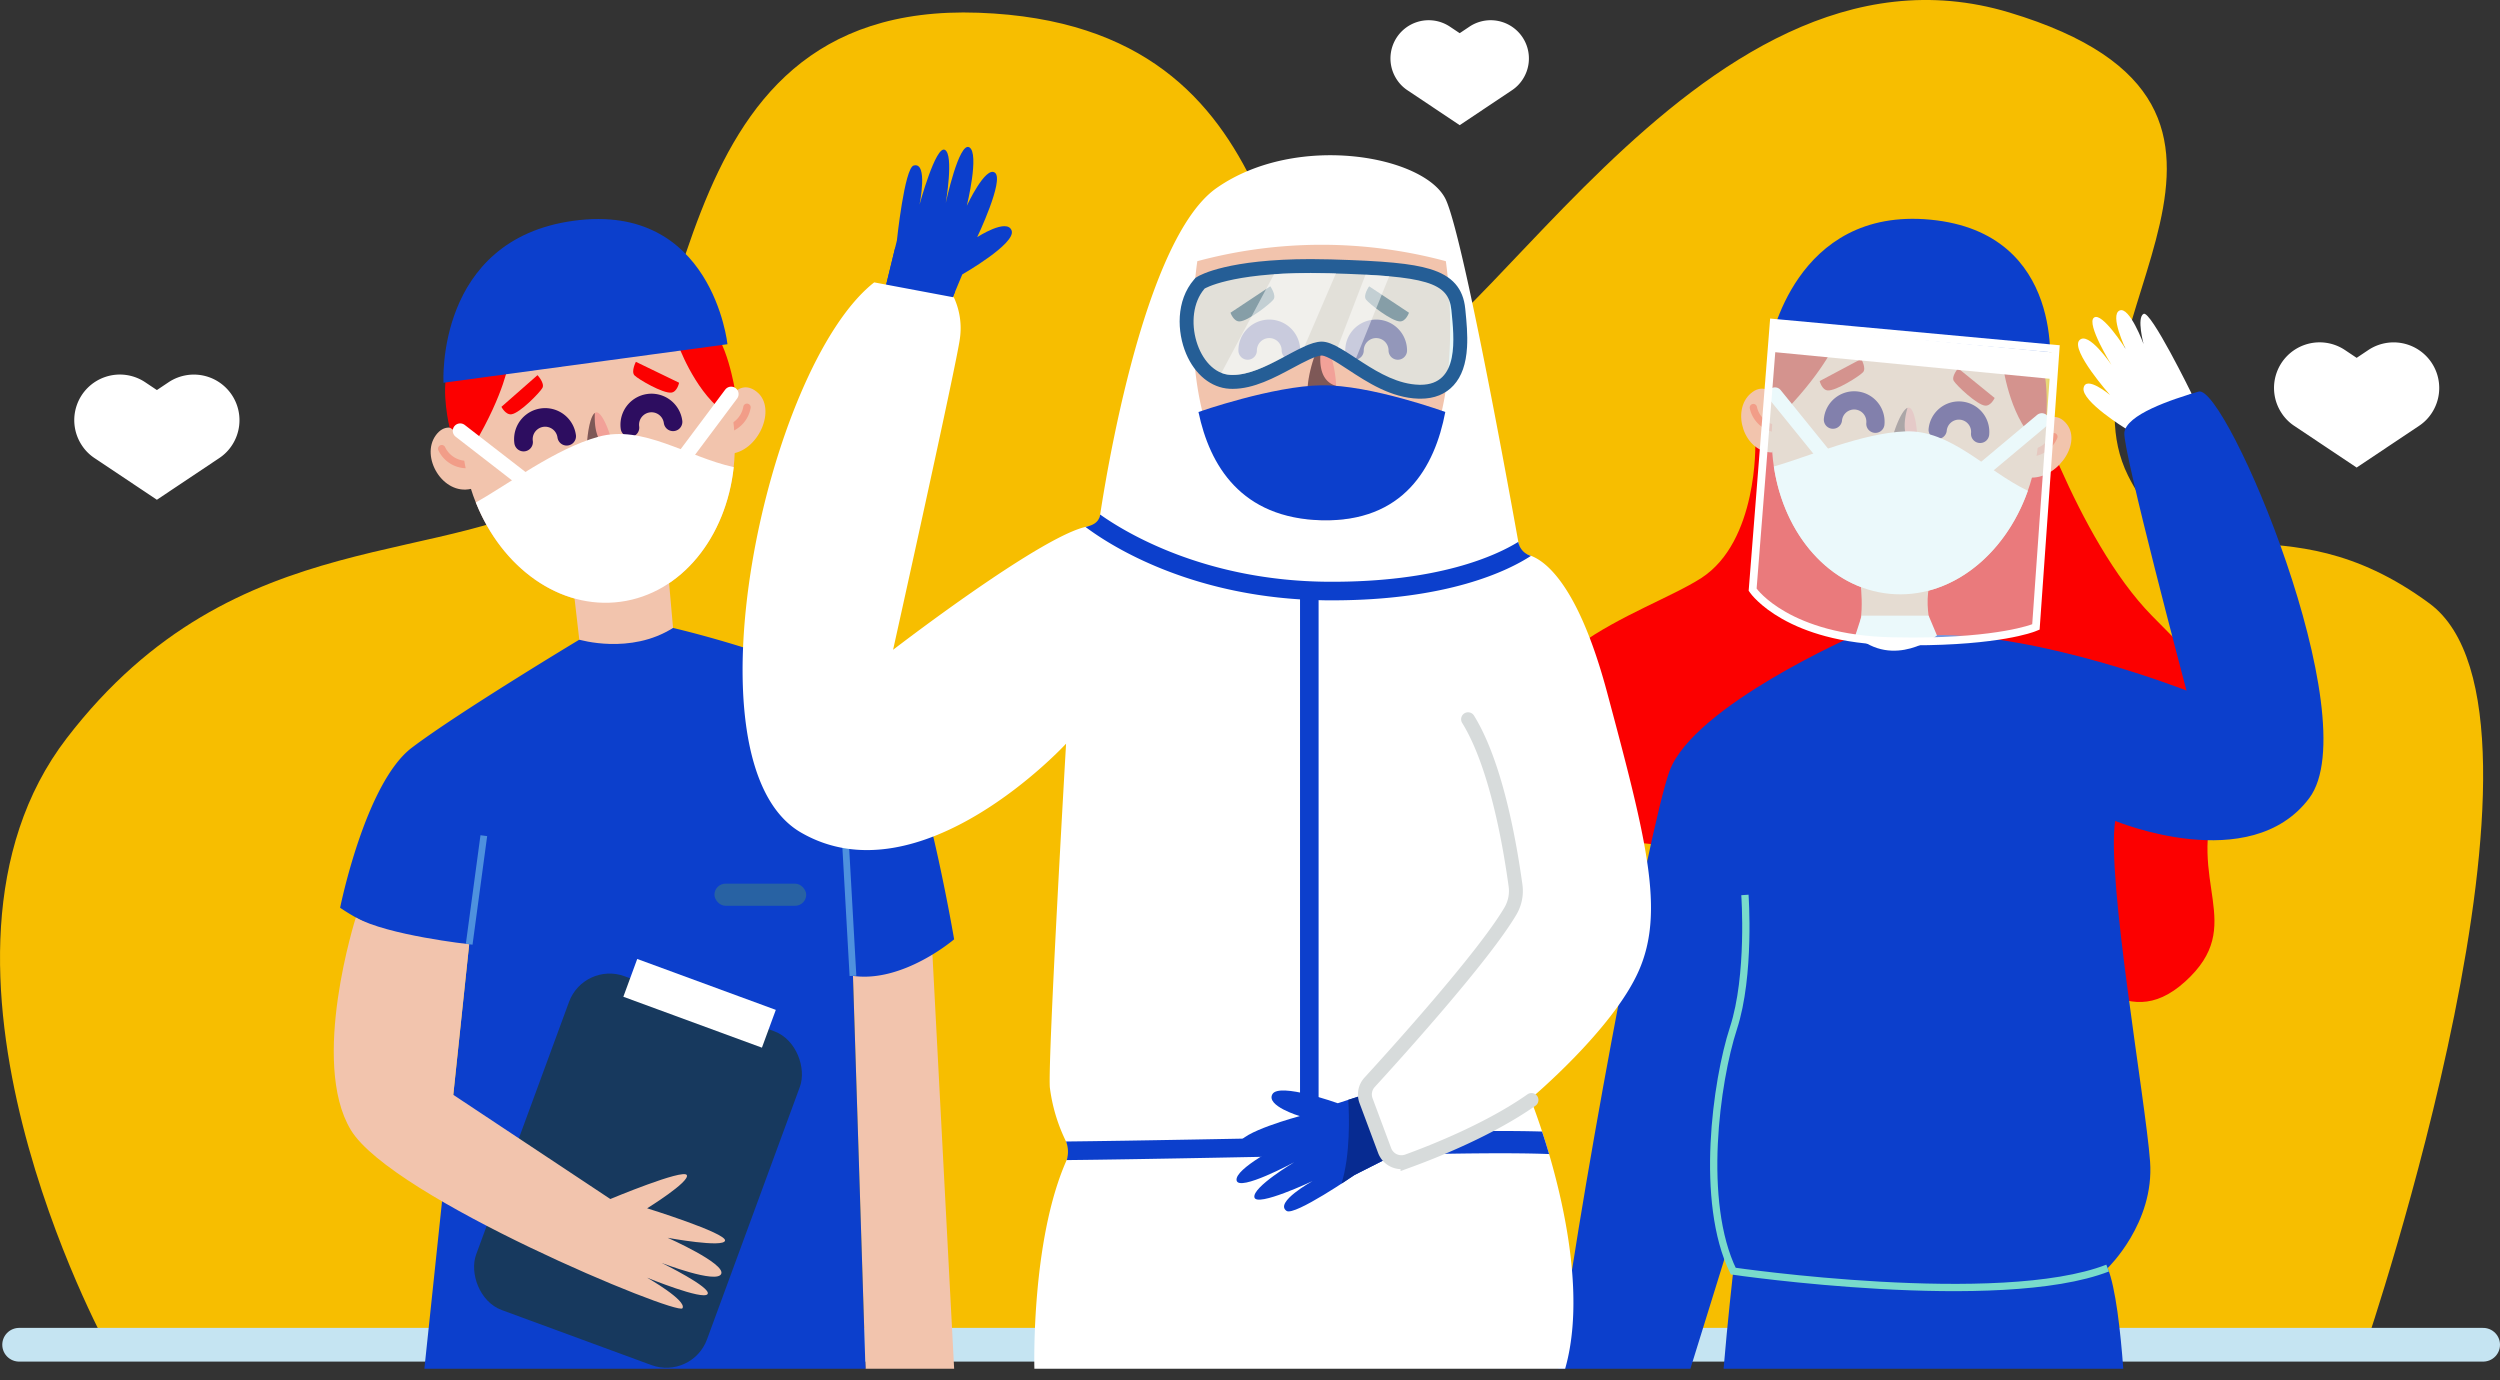<svg xmlns="http://www.w3.org/2000/svg" xmlns:xlink="http://www.w3.org/1999/xlink" width="316.631" height="174.784" viewBox="0 0 316.631 174.784"><rect x="0" y="0" width="316.631" height="174.784" fill="#333333" stroke="none"/><defs><style>.a{fill:#f7be00;}.ab,.b{fill:#fff;}.c,.h,.i,.k,.n,.o,.p,.r,.s,.v,.w{fill:none;}.c{stroke:#c5e4f2;stroke-width:4.269px;}.c,.i,.k,.n,.p,.r,.s,.v,.w{stroke-linecap:round;}.c,.h,.i,.k,.n,.o,.p,.r,.s,.t,.v,.w,.y{stroke-miterlimit:10;}.d{fill:#f2c4ad;}.e{fill:#0c3fcc;}.f{fill:#17395e;}.g{fill:#2862a3;}.h{stroke:#4e91de;stroke-width:0.854px;}.i,.p{stroke:#f29d88;}.i{stroke-width:0.942px;}.j{fill:#fc0000;}.k,.r,.w{stroke:#2d0d60;}.k{stroke-width:2.355px;}.l{fill:#f2a198;}.m{fill:#31282c;opacity:0.6;mix-blend-mode:soft-light;isolation:isolate;}.n,.s{stroke:#fff;}.n{stroke-width:1.884px;}.o{stroke:#79dbcb;}.o,.p{stroke-width:0.923px;}.q{fill:#d03325;}.r{stroke-width:2.309px;}.s{stroke-width:1.847px;}.t{fill:url(#a);}.u{fill:#072b91;}.v{stroke:#d7dbdb;stroke-width:1.762px;}.w{stroke-width:2.344px;}.x{fill:#0c1e30;}.y{fill:url(#b);}.z{opacity:0.5;}.aa,.ab,.ac{stroke:none;}.ac{fill:#255e96;}</style><linearGradient id="a" x1="0.043" y1="0.541" x2="1.001" y2="0.541" gradientUnits="objectBoundingBox"><stop offset="0.061" stop-color="#d7f3f7" stop-opacity="0.502"/><stop offset="0.966" stop-color="#d7f3f7" stop-opacity="0.502"/><stop offset="1" stop-color="#d7f3f7" stop-opacity="0.2"/></linearGradient><linearGradient id="b" y1="0.5" x2="1" y2="0.5" gradientUnits="objectBoundingBox"><stop offset="0.216" stop-color="#d7f3f7" stop-opacity="0.6"/><stop offset="1" stop-color="#d7f3f7" stop-opacity="0.6"/></linearGradient></defs><g transform="translate(-49.729 -179.271)"><g transform="translate(-42 126.495)"><g transform="translate(91.729 52.776)"><path class="a" d="M399.423,129.2c-19.079-14.059-30.627-1-38.175-16.19-9.378-18.868,25.121-46.571-15.046-58.655s-69.288,49.238-82.343,45.724-6.025-44.184-48.2-45.69-34.644,48.7-50.711,59.749-43.18,4.017-64.77,32.134,5.021,76.82,5.021,76.82H391.389S418.5,143.259,399.423,129.2Z" transform="translate(-91.729 -52.776)"/><path class="b" d="M111.236,148.813l7.9,5.279,7.9-5.279a5.634,5.634,0,0,0,1.638-1.665,5.777,5.777,0,0,0-8.06-7.938l-1.477.988-1.477-.988a5.775,5.775,0,0,0-8.06,7.938A5.641,5.641,0,0,0,111.236,148.813Z" transform="translate(-99.266 -90.796)"/><path class="b" d="M613.119,141.466l7.9,5.279,7.9-5.279a5.634,5.634,0,0,0,1.638-1.665,5.777,5.777,0,0,0-8.06-7.938l-1.477.988-1.477-.988a5.775,5.775,0,0,0-8.06,7.938A5.634,5.634,0,0,0,613.119,141.466Z" transform="translate(-322.545 -87.528)"/><path class="b" d="M411.114,66.26l6.621,4.425,6.621-4.425a4.729,4.729,0,0,0,1.373-1.4,4.843,4.843,0,0,0-6.757-6.654l-1.237.828L416.5,58.21a4.841,4.841,0,0,0-6.756,6.654A4.715,4.715,0,0,0,411.114,66.26Z" transform="translate(-232.861 -54.831)"/><line class="c" x2="312.074" transform="translate(2.422 170.315)"/></g></g><g transform="translate(-52.87 128.793)"><g transform="translate(144.87 69.084)"><g transform="translate(0 9.134)"><g transform="translate(0 51.789)"><path class="d" d="M277.907,260.372l2.749,52.453H269.426l-1.585-49.755Z" transform="translate(-202.082 -219.003)"/><path class="e" d="M162.723,223.074a26.946,26.946,0,0,1-16.346-4.622s3.179-15.791,9.081-20.269S176.669,184.5,176.669,184.5l11.875-1.487s25.716,5.927,29.121,13.646,6.479,25.788,6.479,25.788-6.452,5.542-12.814,4.634l1.585,49.754H157.048Z" transform="translate(-145.571 -183.011)"/><g transform="translate(16.142 41.925)"><rect class="f" width="31.153" height="45.049" rx="5.48" transform="translate(15.546 0.298) rotate(20.188)"/><rect class="b" width="18.692" height="5.098" transform="matrix(0.939, 0.345, -0.345, 0.939, 22.294, 0)"/></g><path class="d" d="M147.668,251.594s-5.851,18.291-.629,26.918,41.369,23.544,41.992,22.575-4.471-3.874-4.471-3.874,7.1,2.906,7.654,2.075-5.812-3.944-5.812-3.944,6.988,2.7,7.542,1.384-6.781-4.567-6.781-4.567,7.127,1.315,7.265.346-9.868-4.082-9.868-4.082,5.44-3.364,5.025-4.207-9.687,3.031-9.687,3.031l-19.888-13.195,2.013-19.072S151.681,253.847,147.668,251.594Z" transform="translate(-144.87 -214.919)"/><g transform="translate(17.152 26.311)"><rect class="g" width="11.621" height="2.802" rx="1.401" transform="translate(31.063 6.077)"/><line class="h" y1="13.752" x2="1.854"/><line class="h" x1="0.998" y1="17.757" transform="translate(47.609)"/></g></g><g transform="translate(12.273)"><path class="d" d="M201.677,171.2l.72,6.239s6.475,1.946,11.875-1.487l-.718-8.111Z" transform="translate(-183.573 -124.165)"/><g transform="translate(0 26.413)"><path class="d" d="M173.357,137.675s-2.889-3.875-4.882-1.142.88,7.616,4.459,6.788Z" transform="translate(-167.822 -135.557)"/><path class="i" d="M170.445,140.566a3.5,3.5,0,0,0,3.038,2" transform="translate(-169.042 -137.887)"/></g><g transform="translate(36.895 21.316)"><path class="d" d="M236.816,128.987s1.752-4.5,4.4-2.4.182,7.71-3.488,7.866Z" transform="translate(-236.816 -126.026)"/><path class="i" d="M240.654,130.76a3.506,3.506,0,0,1-2.4,2.741" transform="translate(-237.487 -128.229)"/></g><ellipse class="d" cx="17.225" cy="21.084" rx="17.225" ry="21.084" transform="matrix(0.991, -0.134, 0.134, 0.991, 1.323, 9.003)"/><path class="j" d="M226.364,113.815s1.962,5.591,5.589,8.458l1.676-2.44s-1.119-7.08-3.469-8.238Z" transform="translate(-195.058 -97.996)"/><path class="j" d="M179.3,120.113s-.509,3.859-4.356,10.376l-3.143-2.143s-1.09-4.556-.24-7.184Z" transform="translate(-169.412 -101.959)"/><g transform="translate(8.962 18.085)"><g transform="translate(0 1.69)"><path class="k" d="M189.809,136.278a2.754,2.754,0,1,1,5.459-.74" transform="translate(-187.001 -127.801)"/><path class="j" d="M184.58,127.157l4.57-4.012s.947,1.022.624,1.612-2.856,3.19-3.916,3.343C185.11,128.208,184.58,127.157,184.58,127.157Z" transform="translate(-184.58 -123.145)"/></g><g transform="translate(16.254)"><path class="k" d="M215,132.862a2.754,2.754,0,1,1,5.459-.741" transform="translate(-214.975 -124.522)"/><path class="j" d="M221.6,122.635l-5.473-2.65s-.64,1.237-.172,1.719,3.6,2.314,4.665,2.18C221.369,123.789,221.6,122.635,221.6,122.635Z" transform="translate(-215.351 -119.985)"/></g><g transform="translate(10.819 6.402)"><path class="l" d="M205.03,137.956a4.061,4.061,0,0,0,3.111-.286c.125-.114.129-.484.059-1-.247-1.669-1.382-4.794-2.2-4.711a.32.32,0,0,0-.173.072C204.9,132.672,204.542,137.614,205.03,137.956Z" transform="translate(-204.811 -131.957)"/><path class="m" d="M205.03,138.02a4.061,4.061,0,0,0,3.111-.286c.125-.114.129-.484.059-1-2.27-.353-2.453-3.063-2.375-4.639C204.9,132.736,204.542,137.678,205.03,138.02Z" transform="translate(-204.811 -132.021)"/></g></g><g transform="translate(3.74 22.171)"><path class="b" d="M194.027,137.436c-5.473,1.518-11.416,6.038-15.5,8.312,3.293,8.275,10.641,13.625,18.335,12.581s13.367-8.179,14.325-17.051C205.3,139.98,199.686,135.867,194.027,137.436Z" transform="translate(-176.542 -132.026)"/><line class="n" x1="8.187" y1="6.339" transform="translate(0 4.655)"/><line class="n" y1="8.291" x2="6.203" transform="translate(28.116)"/></g><path class="e" d="M170.852,106.9l35.967-4.879S204.9,84,187.356,86.382,170.852,106.9,170.852,106.9Z" transform="translate(-169.226 -86.165)"/></g></g><g transform="translate(151.307 9.109)"><path class="j" d="M456.552,132s.351,12.438-6.842,17.084-27.275,9.891-20.531,24.277,18.883,5.994,23.828,12.888,2.767,23.678,15.246,22.48,14.327-11.39,22.095-11.39S503.061,207.38,511,200.187s0-12.588,4.046-23.678,1.349-12.888-8.242-22.629-16.074-30.208-16.074-30.208Z" transform="translate(-427.815 -103.59)"/><g transform="translate(3.792 11.564)"><path class="b" d="M564,122.739s-5.617-3.452-5.318-5.128,3.352.883,3.352.883-5.027-5.672-3.89-6.928,4.07,3.112,4.07,3.112-3.232-5.207-2.214-5.985,4,3.944,4,3.944-2.026-4.243-.768-4.842,3.052,4.249,3.052,4.249-.9-3.351,0-3.83,6.085,10.109,6.085,10.109Z" transform="translate(-492.163 -107.744)"/><path class="e" d="M530.006,178.516c-7.487,9.985-24.573,2.879-24.573,2.879-1.151,7.1,3.842,35.323,4.415,43.135s-5.373,13.5-5.373,13.5c1.012,2.435,1.629,8.025,1.98,12.745H455.834c.479-5.763,1.22-12.365,1.22-12.365l-.9-2.222-4.523,14.587h-16.72c1.763-16.548,11.451-68.646,14.083-75.717,3.072-8.252,23.541-17.19,23.541-17.19h9.861c13.432-.3,32.064,7.018,32.064,7.018s-8.064-30.336-7.871-32.637,5.955-4.222,9.407-5.229S537.492,168.531,530.006,178.516Z" transform="translate(-434.906 -116.704)"/><path class="d" d="M505.8,169.3s.857,5.466-.536,7.5c0,0,6.269,3.59,9.86,0,0,0-2.036-5.358.75-9.11Z" transform="translate(-467.64 -135.633)"/><path class="b" d="M505.264,182.576l.8-2.468h8.473l1.057,2.509S510.126,186.981,505.264,182.576Z" transform="translate(-467.64 -141.411)"/><path class="o" d="M475.649,246.251s.736,10.16-1.453,16.88-4.3,22.007-.026,30.761c0,0,33.754,4.924,47.419-.384" transform="translate(-452.022 -172.183)"/></g><g transform="translate(26.944)"><g transform="translate(0 21.51)"><path class="d" d="M483.813,129.131s-1.886-4.347-4.4-2.187-.873,7.465,2.729,7.48Z" transform="translate(-478.2 -126.342)"/><path class="p" d="M481.086,130.821a3.436,3.436,0,0,0,2.449,2.595" transform="translate(-479.543 -128.426)"/></g><g transform="translate(36.137 25.093)"><path class="d" d="M546.132,135.238s2.685-3.9,4.74-1.3-1.559,7.4-5.1,6.722Z" transform="translate(-545.776 -133.042)"/><path class="p" d="M549.749,137.714a3.436,3.436,0,0,1-2.9,2.076" transform="translate(-546.275 -135.216)"/></g><ellipse class="d" cx="20.67" cy="16.886" rx="20.67" ry="16.886" transform="translate(1.998 45.866) rotate(-84.469)"/><path class="q" d="M540.024,118.607s.615,5.776,3.432,9.327l2.148-1.951s.523-7.007-1.459-8.641Z" transform="translate(-506.963 -100.645)"/><path class="q" d="M492.994,114.23s-1.352,3.569-6.489,8.923l-2.518-2.752s-.016-4.592,1.386-6.909Z" transform="translate(-480.893 -98.854)"/><g transform="translate(9.948 17.742)"><path class="r" d="M499.937,131.559a2.7,2.7,0,0,1,5.375.52" transform="translate(-498.261 -123.866)"/><path class="q" d="M496.8,122.1l5.262-2.8s.674,1.188.233,1.678-3.442,2.4-4.488,2.31C497.073,123.219,496.8,122.1,496.8,122.1Z" transform="translate(-496.803 -119.296)"/><g transform="translate(14.941 1.188)"><path class="r" d="M524.743,133.961a2.7,2.7,0,0,1,5.375.52" transform="translate(-524.743 -126.172)"/><path class="q" d="M533.669,125.276l-4.627-3.758s-.889,1.036-.551,1.6,2.917,3.018,3.961,3.128C533.189,126.326,533.669,125.276,533.669,125.276Z" transform="translate(-526.451 -121.518)"/></g><g transform="translate(8.962 6.167)"><path class="l" d="M513.628,136.336a3.981,3.981,0,0,0,3.033.426c.144-.081.232-.434.281-.941.139-1.648-.241-4.884-1.042-4.99a.318.318,0,0,0-.182.03C514.689,131.265,513.238,135.9,513.628,136.336Z" transform="translate(-513.563 -130.829)"/><path class="m" d="M513.628,136.364a3.981,3.981,0,0,0,3.033.426c.144-.081.232-.434.281-.941-2.087-.848-1.652-3.473-1.224-4.96C514.689,131.293,513.238,135.928,513.628,136.364Z" transform="translate(-513.563 -130.857)"/></g></g><g transform="translate(4.138 22.269)"><path class="b" d="M502.6,136.453c-5.564.218-12.251,3.2-16.66,4.447,1.282,8.636,7.091,15.393,14.668,16.127s14.593-4.8,17.5-13.051C512.786,141.415,508.35,136.227,502.6,136.453Z" transform="translate(-485.938 -131.802)"/><line class="s" x1="6.387" y1="7.889" transform="translate(0.145)"/><line class="s" y1="6.517" x2="7.782" transform="translate(26.156 3.272)"/></g><path class="e" d="M485,102.1l35.417,3.429s2.217-17.628-15.057-19.3S485,102.1,485,102.1Z" transform="translate(-481.362 -86.119)"/></g><g transform="translate(28.902 13.513)"><g class="t" transform="translate(-481.863 -111.551)"><path class="aa" d="M 501.601 151.562 C 501.601 151.562 501.601 151.562 501.601 151.562 C 500.737 151.562 499.843 151.551 498.943 151.53 C 495.952 151.461 493.178 151.088 490.698 150.422 C 488.703 149.886 486.892 149.161 485.314 148.265 C 482.594 146.723 481.507 145.21 481.462 145.146 L 481.359 145.001 L 481.373 144.824 L 483.987 111.699 L 484.026 111.203 L 484.522 111.249 L 519.251 114.45 L 519.73 114.494 L 519.696 114.974 L 517.259 149.414 L 517.237 149.721 L 516.952 149.836 C 516.777 149.906 512.533 151.562 501.601 151.562 Z"/><path class="ab" d="M 484.477 111.738 L 481.863 144.862 C 481.863 144.862 486.015 150.738 498.954 151.039 C 499.877 151.06 500.759 151.07 501.6 151.07 C 512.564 151.07 516.769 149.38 516.769 149.38 L 519.206 114.94 L 484.477 111.738 M 483.575 110.668 L 484.567 110.759 L 519.296 113.961 L 520.255 114.049 L 520.187 115.009 L 517.749 149.449 L 517.706 150.062 L 517.136 150.292 C 516.957 150.364 512.628 152.053 501.6 152.053 C 500.734 152.053 499.836 152.043 498.932 152.022 C 495.902 151.951 493.089 151.573 490.57 150.896 C 488.535 150.35 486.685 149.609 485.071 148.693 C 482.257 147.096 481.108 145.497 481.06 145.43 L 480.855 145.139 L 480.883 144.785 L 483.497 111.661 L 483.575 110.668 Z"/></g><rect class="b" width="35.518" height="3.362" transform="translate(2.345) rotate(5.53)"/></g></g><g transform="translate(51.78)"><g transform="translate(18.184)"><path class="e" d="M283.9,88.707l1.443-3.473s6.82-3.9,6.255-5.545-4.366.823-4.366.823,3.448-7.227,2.256-8.155-3.568,4.18-3.568,4.18,1.629-6.638.318-7.4-2.986,7.045-2.986,7.045,1.05-6.092-.107-6.723-3.215,6.933-3.215,6.933,1.125-5.468-.744-4.95c-1.159.321-2.123,9.49-2.123,9.49L275.7,86.544Z" transform="translate(-275.704 -69.084)"/><path class="e" d="M276.861,92.822,275.7,97.588l8.2,2.164.533-1.282A18.361,18.361,0,0,1,276.861,92.822Z" transform="translate(-275.704 -80.128)"/></g><path class="b" d="M268.455,89.058a9.26,9.26,0,0,1,.77,5.195c-.384,3.079-8.465,39.443-8.465,39.443s23.473-18.086,25.974-15.392c0,0,4.81-35.979,15.007-43.1s26.552-4.041,29.053,1.539,9.428,44.83,9.428,44.83,5.965-1.155,10.967,17.508,7.312,27.706,4.041,35.21-13.75,16.273-13.75,16.273,8.311,20.457,4.4,34.184H278.655s-.489-17.562,4.644-27.584a21.541,21.541,0,0,1-2.689-8.067c-.244-3.911,2.059-43.51,2.059-43.51s-18.437,20.043-33.592,11.243-4.4-58.912,9.289-69.668Z" transform="translate(-241.699 -70.004)"/><g transform="translate(40.97 46.564)"><path class="e" d="M379.488,237.153c-9.43-.381-30.065.457-30.31.466l-.01-.235h-.024c-.24,0-21.322.443-30.752.532a3.577,3.577,0,0,0-.08-2.355c8.111-.08,25.063-.414,29.631-.5V166.9c-15.166-.952-24.526-7.174-27.173-9.175.763-.174,1.691-.466,1.86-1.568,3.18,2.26,13.273,8.421,28.892,8.511,13.942.084,21.248-3.311,24.064-5.049a2.212,2.212,0,0,0,1.616,1.766c-2.882,1.875-10.5,5.638-25.195,5.638h-.5c-.41,0-.81-.014-1.211-.024v67.745c4.47-.17,19.66-.706,28.3-.443C378.881,235.151,379.182,236.107,379.488,237.153Z" transform="translate(-318.313 -156.158)"/><g transform="translate(21.582 25.923)"><g transform="translate(0 47.019)"><path class="e" d="M375.083,293.018l-3.579,1.157s-7.4-2.654-8.278-1.157,3.461,2.786,3.461,2.786-7.735,2.07-7.668,3.579,5.5,0,5.5,0-6.107,3.071-5.835,4.563,7.3-2.3,7.3-2.3-5.315,3.157-5.044,4.446,7.36-2.056,7.36-2.056-4.889,2.694-3.281,3.78c1,.673,8.6-4.547,8.6-4.547l5.154-2.608Z" transform="translate(-358.671 -292.56)"/><path class="u" d="M384.4,294.144c.118,1.92.286,6.971-.858,10.609.966-.628,1.636-1.088,1.636-1.088l5.154-2.608-3.679-7.641Z" transform="translate(-370.242 -292.958)"/></g><path class="b" d="M408.038,249.329c-1.548,4.114-14.745,18.144-18.35,22.083a2.271,2.271,0,0,0-.452,2.326l2.354,6.312a2.268,2.268,0,0,0,2.9,1.342c3.462-1.26,10.461-4.055,15.7-7.739" transform="translate(-372.824 -225.428)"/><path class="v" d="M410.187,252.86c-5.235,3.684-12.235,6.479-15.7,7.739a2.268,2.268,0,0,1-2.9-1.342l-2.354-6.312a2.271,2.271,0,0,1,.452-2.326c3.234-3.534,14.452-15.931,17.845-21.707a5.023,5.023,0,0,0,.633-3.243c-.53-3.788-2.191-14.86-6.007-21.034" transform="translate(-372.824 -204.634)"/></g></g><g transform="translate(57.041 12.42)"><path class="d" d="M348.918,94.362a60.629,60.629,0,0,1,31.474,0s5.1,33.418-15.737,32.811S348.918,94.362,348.918,94.362Z" transform="translate(-348.366 -92.309)"/><g transform="translate(4.751 5.236)"><path class="w" d="M361.313,114.912a2.742,2.742,0,1,1,5.484,0" transform="translate(-359.14 -106.785)"/><path class="w" d="M386.622,114.912a2.742,2.742,0,1,1,5.484,0" transform="translate(-370.915 -106.785)"/><path class="x" d="M357.25,105.447l5.044-3.347s.8,1.134.4,1.673-3.244,2.765-4.311,2.774C357.633,106.554,357.25,105.447,357.25,105.447Z" transform="translate(-357.25 -102.1)"/><path class="x" d="M394.694,105.447l-5.045-3.347s-.8,1.134-.4,1.673,3.244,2.765,4.311,2.774C394.311,106.554,394.694,105.447,394.694,105.447Z" transform="translate(-372.086 -102.1)"/></g><g transform="translate(14.525 12.616)"><path class="l" d="M375.639,122.032a4.278,4.278,0,0,0,3.291.142c.146-.1.2-.488.2-1.037-.022-1.779-.765-5.2-1.633-5.235a.341.341,0,0,0-.192.051C376.249,116.492,375.176,121.605,375.639,122.032Z" transform="translate(-375.528 -115.902)"/><path class="m" d="M375.639,122.076a4.278,4.278,0,0,0,3.291.142c.146-.1.2-.488.2-1.037-2.322-.691-2.129-3.548-1.825-5.184C376.249,116.536,375.176,121.649,375.639,122.076Z" transform="translate(-375.528 -115.946)"/></g><g transform="translate(0.073 3.553)"><g class="y" transform="translate(-348.502 -98.954)"><path class="aa" d="M 377.243 113.991 C 377.176 113.991 377.107 113.99 377.038 113.988 C 373.801 113.898 370.892 111.987 368.556 110.451 C 367.046 109.46 365.62 108.523 364.736 108.523 C 363.779 108.523 362.264 109.336 360.659 110.196 C 358.432 111.39 355.908 112.744 353.46 112.744 C 353.34 112.744 353.22 112.741 353.102 112.734 C 351.131 112.625 349.365 111.171 348.378 108.844 C 347.802 107.487 347.541 105.937 347.643 104.48 C 347.758 102.852 348.308 101.424 349.234 100.352 L 349.323 100.249 L 349.439 100.178 C 349.579 100.092 352.979 98.073 363.366 98.073 C 364.157 98.073 364.982 98.085 365.815 98.108 C 372.512 98.296 375.976 98.625 378.17 99.283 C 380.663 100.031 381.82 101.314 382.039 103.572 L 382.069 103.886 C 382.341 106.66 382.713 110.461 380.799 112.572 C 379.945 113.513 378.749 113.991 377.243 113.991 Z"/><path class="ac" d="M 363.366 98.954 C 353.109 98.954 349.901 100.928 349.901 100.928 C 346.91 104.389 349.052 111.627 353.151 111.855 C 353.254 111.861 353.357 111.863 353.46 111.863 C 357.488 111.863 362.1 107.642 364.736 107.642 C 367.44 107.642 371.872 112.963 377.062 113.107 C 377.124 113.109 377.184 113.11 377.243 113.11 C 382.235 113.11 381.499 107.145 381.162 103.657 C 380.82 100.127 377.974 99.33 365.79 98.989 C 364.941 98.965 364.134 98.954 363.366 98.954 M 363.366 97.192 C 364.166 97.192 364.998 97.204 365.84 97.228 C 372.709 97.42 376.119 97.749 378.423 98.44 C 379.864 98.872 380.921 99.489 381.654 100.325 C 382.377 101.15 382.789 102.184 382.915 103.487 L 382.946 103.8 C 383.075 105.117 383.236 106.756 383.141 108.351 C 383.015 110.474 382.463 112.049 381.451 113.164 C 380.424 114.297 379.008 114.871 377.243 114.871 C 377.167 114.871 377.091 114.87 377.013 114.868 C 373.526 114.771 370.502 112.784 368.072 111.188 C 367.267 110.659 366.506 110.159 365.862 109.82 C 365.148 109.444 364.837 109.404 364.736 109.404 C 364 109.404 362.446 110.237 361.076 110.972 C 358.757 112.216 356.129 113.625 353.46 113.625 C 353.324 113.625 353.187 113.621 353.054 113.614 C 350.74 113.485 348.689 111.831 347.567 109.188 C 346.398 106.433 346.254 102.454 348.568 99.777 L 348.746 99.571 L 348.977 99.428 C 349.349 99.199 352.912 97.192 363.366 97.192 Z"/></g><g class="z" transform="translate(3.527 0)"><path class="b" d="M355.1,111.6a3.539,3.539,0,0,0,1.122.25c3.152.175,6.705-2.4,9.41-3.609l3.973-9.236-.744-.022c-2.792-.079-5.135-.018-7.094.12Z" transform="translate(-355.098 -98.954)"/><path class="b" d="M384.976,109.925l4.2-10.379q-1.345-.12-3-.2l-3.517,9.146C383.37,108.868,384.145,109.379,384.976,109.925Z" transform="translate(-367.921 -99.134)"/></g></g><g transform="translate(0.696 17.768)"><path class="e" d="M380.931,128.92v0s-9.493-3.46-15.67-3.378-15.584,3.375-15.592,3.378c1.413,6.771,5.4,13.463,15.592,13.716C375.649,142.89,379.59,135.948,380.931,128.92Z" transform="translate(-349.668 -125.536)"/></g></g></g></g></g></g></svg>